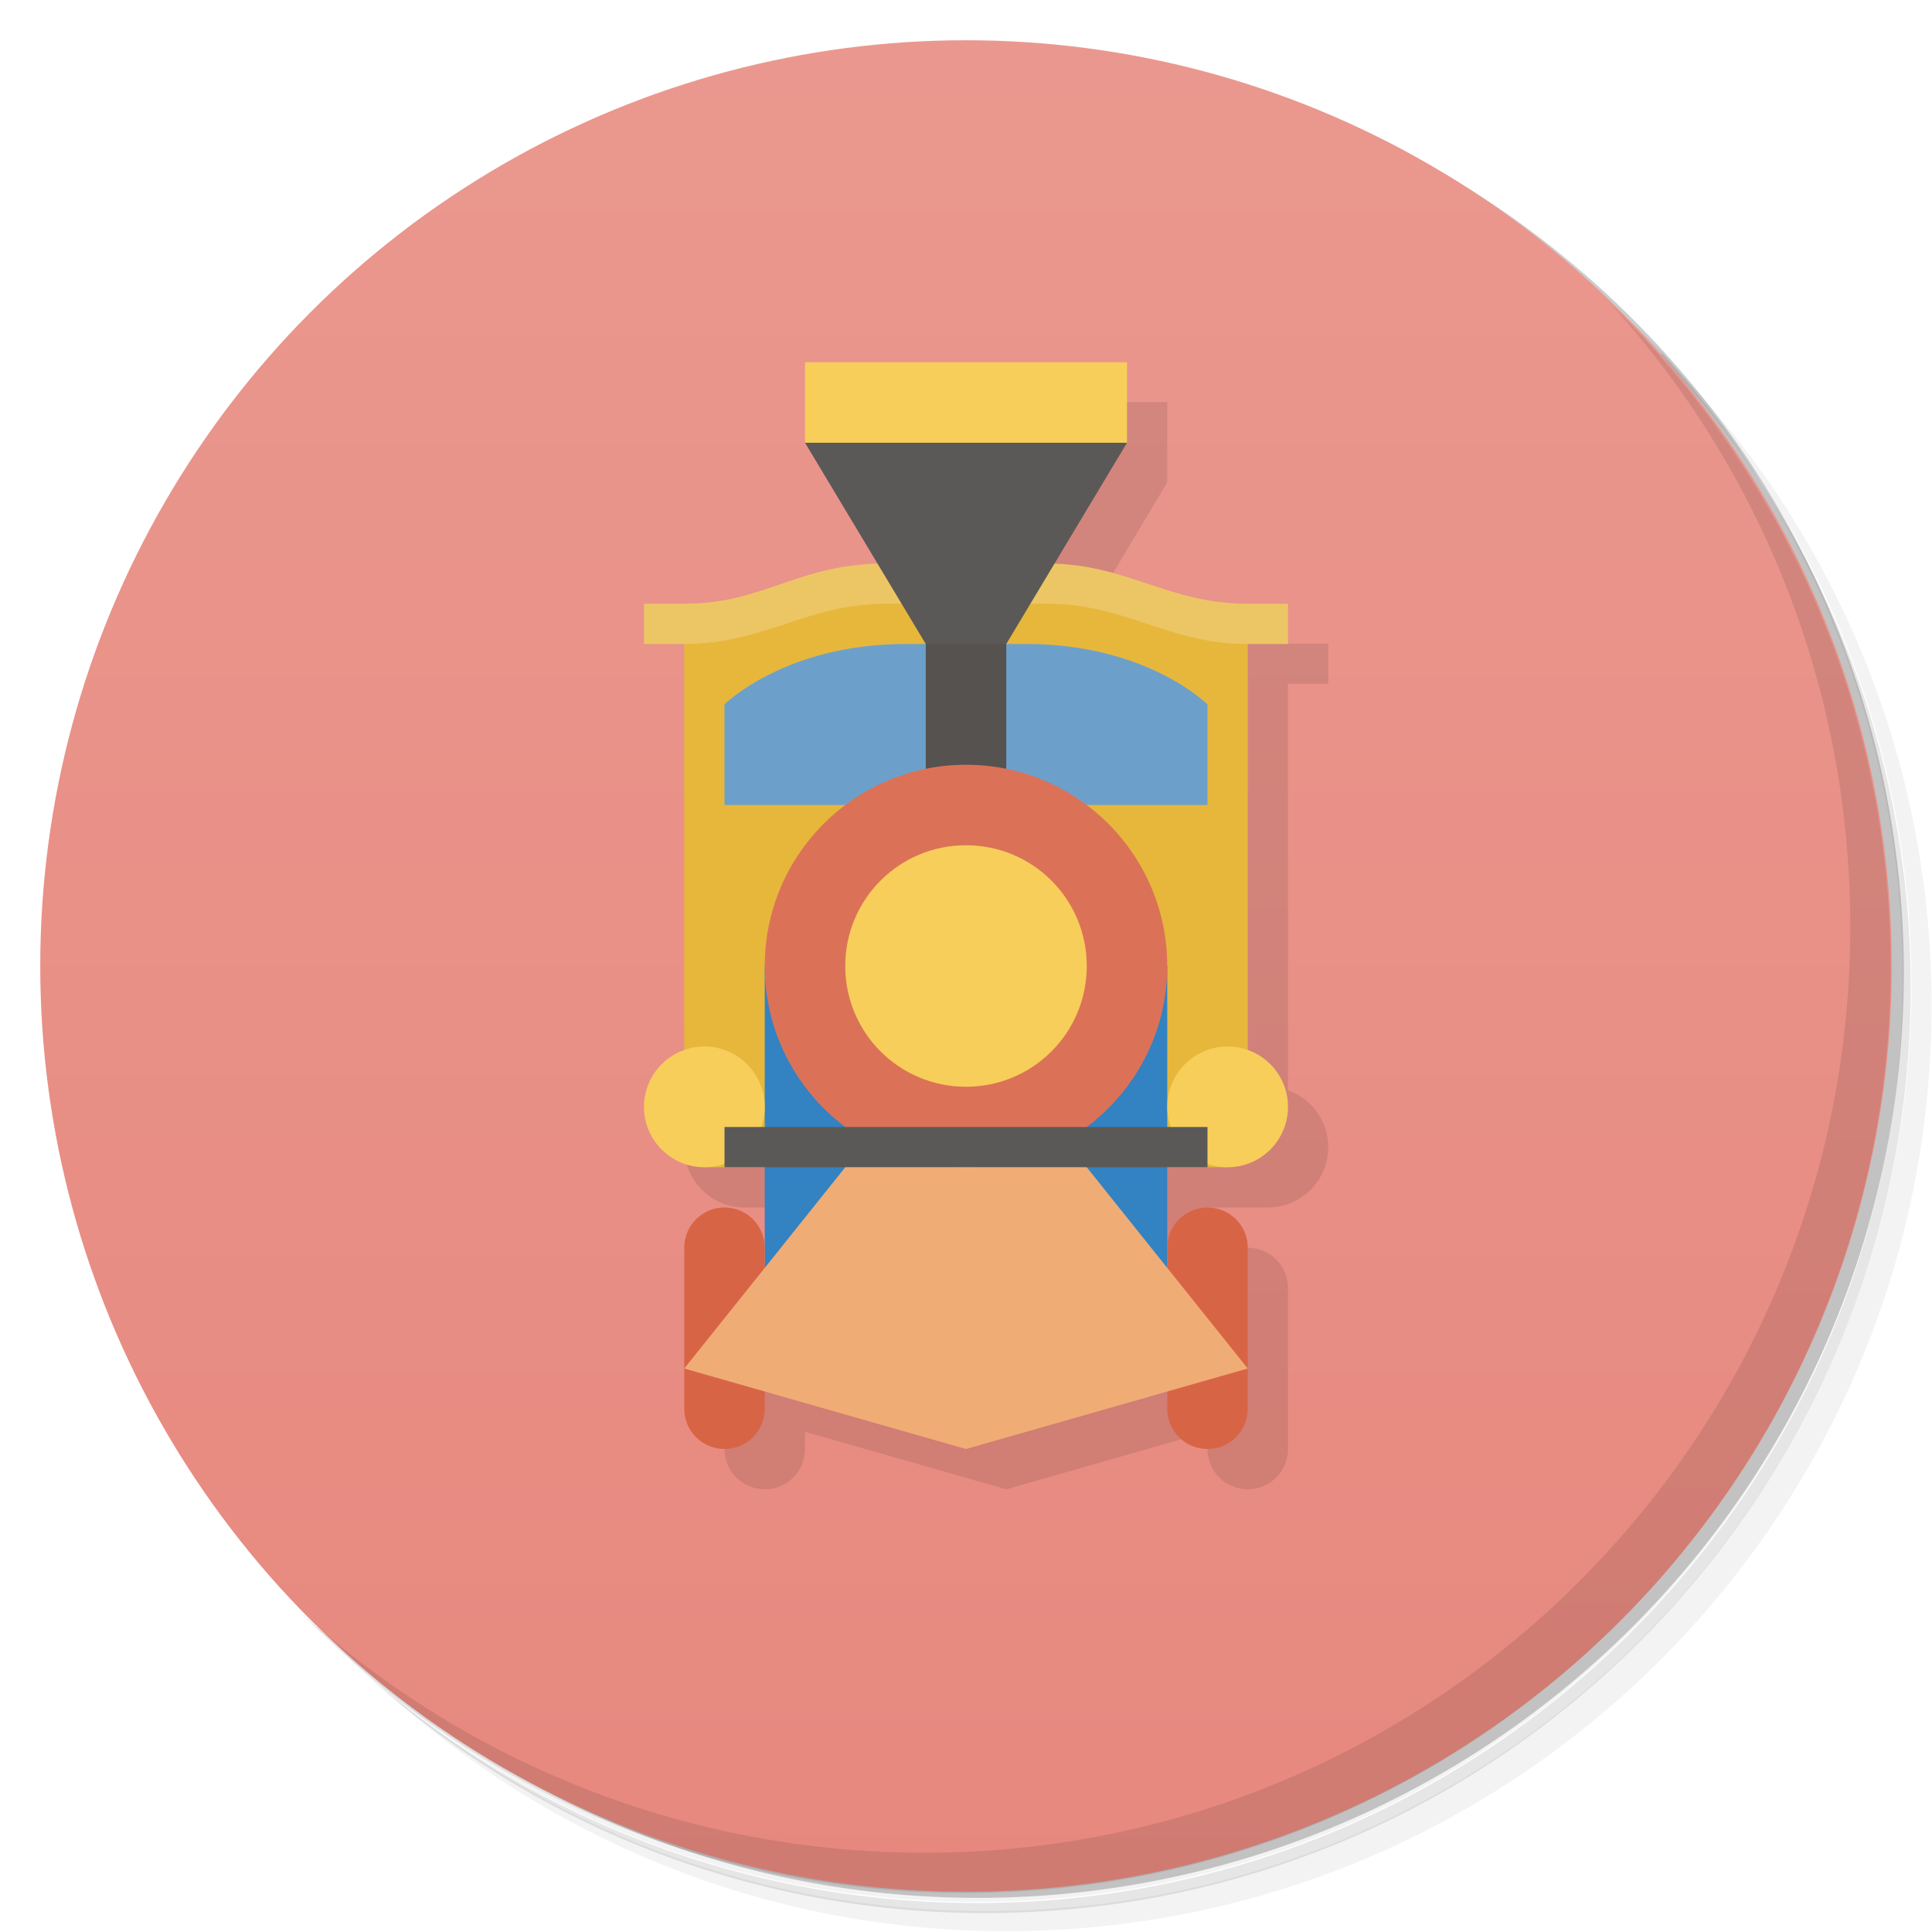 <svg version="1.1" viewBox="0 0 48 48" xmlns="http://www.w3.org/2000/svg">
 <defs>
  <linearGradient id="bg" x2="0" y1="1" y2="47" gradientUnits="userSpaceOnUse">
   <stop style="stop-color:#ea988f" offset="0"/>
   <stop style="stop-color:#e7887e" offset="1"/>
  </linearGradient>
 </defs>
 <path d="m36.3 5c5.86 4.06 9.69 10.8 9.69 18.5 0 12.4-10.1 22.5-22.5 22.5-7.67 0-14.4-3.83-18.5-9.69 1.04 1.82 2.31 3.5 3.78 4.97 4.08 3.71 9.51 5.97 15.5 5.97 12.7 0 23-10.3 23-23 0-5.95-2.26-11.4-5.97-15.5-1.47-1.48-3.15-2.74-4.97-3.78zm4.97 3.78c3.85 4.11 6.22 9.64 6.22 15.7 0 12.7-10.3 23-23 23-6.08 0-11.6-2.36-15.7-6.22 4.16 4.14 9.88 6.72 16.2 6.72 12.7 0 23-10.3 23-23 0-6.34-2.58-12.1-6.72-16.2z" style="opacity:.05"/>
 <path d="m41.3 8.78c3.71 4.08 5.97 9.51 5.97 15.5 0 12.7-10.3 23-23 23-5.95 0-11.4-2.26-15.5-5.97 4.11 3.85 9.64 6.22 15.7 6.22 12.7 0 23-10.3 23-23 0-6.08-2.36-11.6-6.22-15.7z" style="opacity:.1"/>
 <path d="m31.2 2.38c8.62 3.15 14.8 11.4 14.8 21.1 0 12.4-10.1 22.5-22.5 22.5-9.71 0-18-6.14-21.1-14.8a23 23 0 0 0 44.9-7 23 23 0 0 0-16-21.9z" style="opacity:.2"/>
 <circle cx="24" cy="24" r="23" style="fill:url(#bg)"/>
 <path d="m27 10-10 18.5c0 0.828 0.672 1.5 1.5 1.5h1.5l-2 6c0 0.554 0.446 1 1 1s1-0.446 1-1v-0.428l5 1.43 5-1.43v0.428c0 0.554 0.446 1 1 1s1-0.446 1-1v-4c0-0.554-0.446-1-1-1l-1-1h1.5c0.828 0 1.5-0.672 1.5-1.5 0-0.653-0.418-1.21-1-1.41v-10.1h1v-1h-1l-4.8-0.994 1.8-3.01v-2z" style="opacity:.1"/>
 <path d="m17 15.5v11.5l0.5 2h13l0.5-2v-11.5l-7-1z" style="fill:#e7b73c"/>
 <path d="m40 7.53c3.71 4.08 5.97 9.51 5.97 15.5 0 12.7-10.3 23-23 23-5.95 0-11.4-2.26-15.5-5.97 4.18 4.29 10 6.97 16.5 6.97 12.7 0 23-10.3 23-23 0-6.46-2.68-12.3-6.97-16.5z" style="opacity:.1"/>
 <path d="m22.5 16c-3 0-4.5 1.5-4.5 1.5v2.5h12v-2.5s-1.5-1.5-4.5-1.5z" style="fill:#6ca0cb"/>
 <path d="m22 14c-2.19 0-3 1-5 1h-1v1h1c2 0 3.05-1 5-1h4c2 0 3 1 5 1h1v-1h-1c-2 0-3-1-5-1z" style="fill:#ecc665"/>
 <path d="m19 24v10h10v-10z" style="fill:#3382c2;stroke-width:1.22"/>
 <path d="m18 30c-0.554 0-1 0.446-1 1v4c0 0.554 0.446 1 1 1s1-0.446 1-1v-4c0-0.554-0.446-1-1-1zm12 0c-0.554 0-1 0.446-1 1v4c0 0.554 0.446 1 1 1s1-0.446 1-1v-4c0-0.554-0.446-1-1-1z" style="fill:#d86446"/>
 <rect x="23" y="15" width="2" height="5" style="fill:#55524f"/>
 <circle cx="24" cy="24" r="5" style="fill:#db7257"/>
 <path d="m20 9v2l4 1 4-1v-2zm4 12c-1.66 0-3 1.34-3 3s1.34 3 3 3 3-1.34 3-3-1.34-3-3-3zm-6.5 5c-0.828 0-1.5 0.672-1.5 1.5s0.672 1.5 1.5 1.5 1.5-0.672 1.5-1.5-0.672-1.5-1.5-1.5zm13 0c-0.828 0-1.5 0.672-1.5 1.5s0.672 1.5 1.5 1.5 1.5-0.672 1.5-1.5-0.672-1.5-1.5-1.5z" style="fill:#f7ce5a"/>
 <path d="m20 11 3 5h2l3-5h-8zm-2 17v1h12v-1h-12z" style="fill:#5b5957"/>
 <path d="m21 29-4 5 7 2 7-2-4-5z" style="fill:#f0ac75"/>
</svg>
